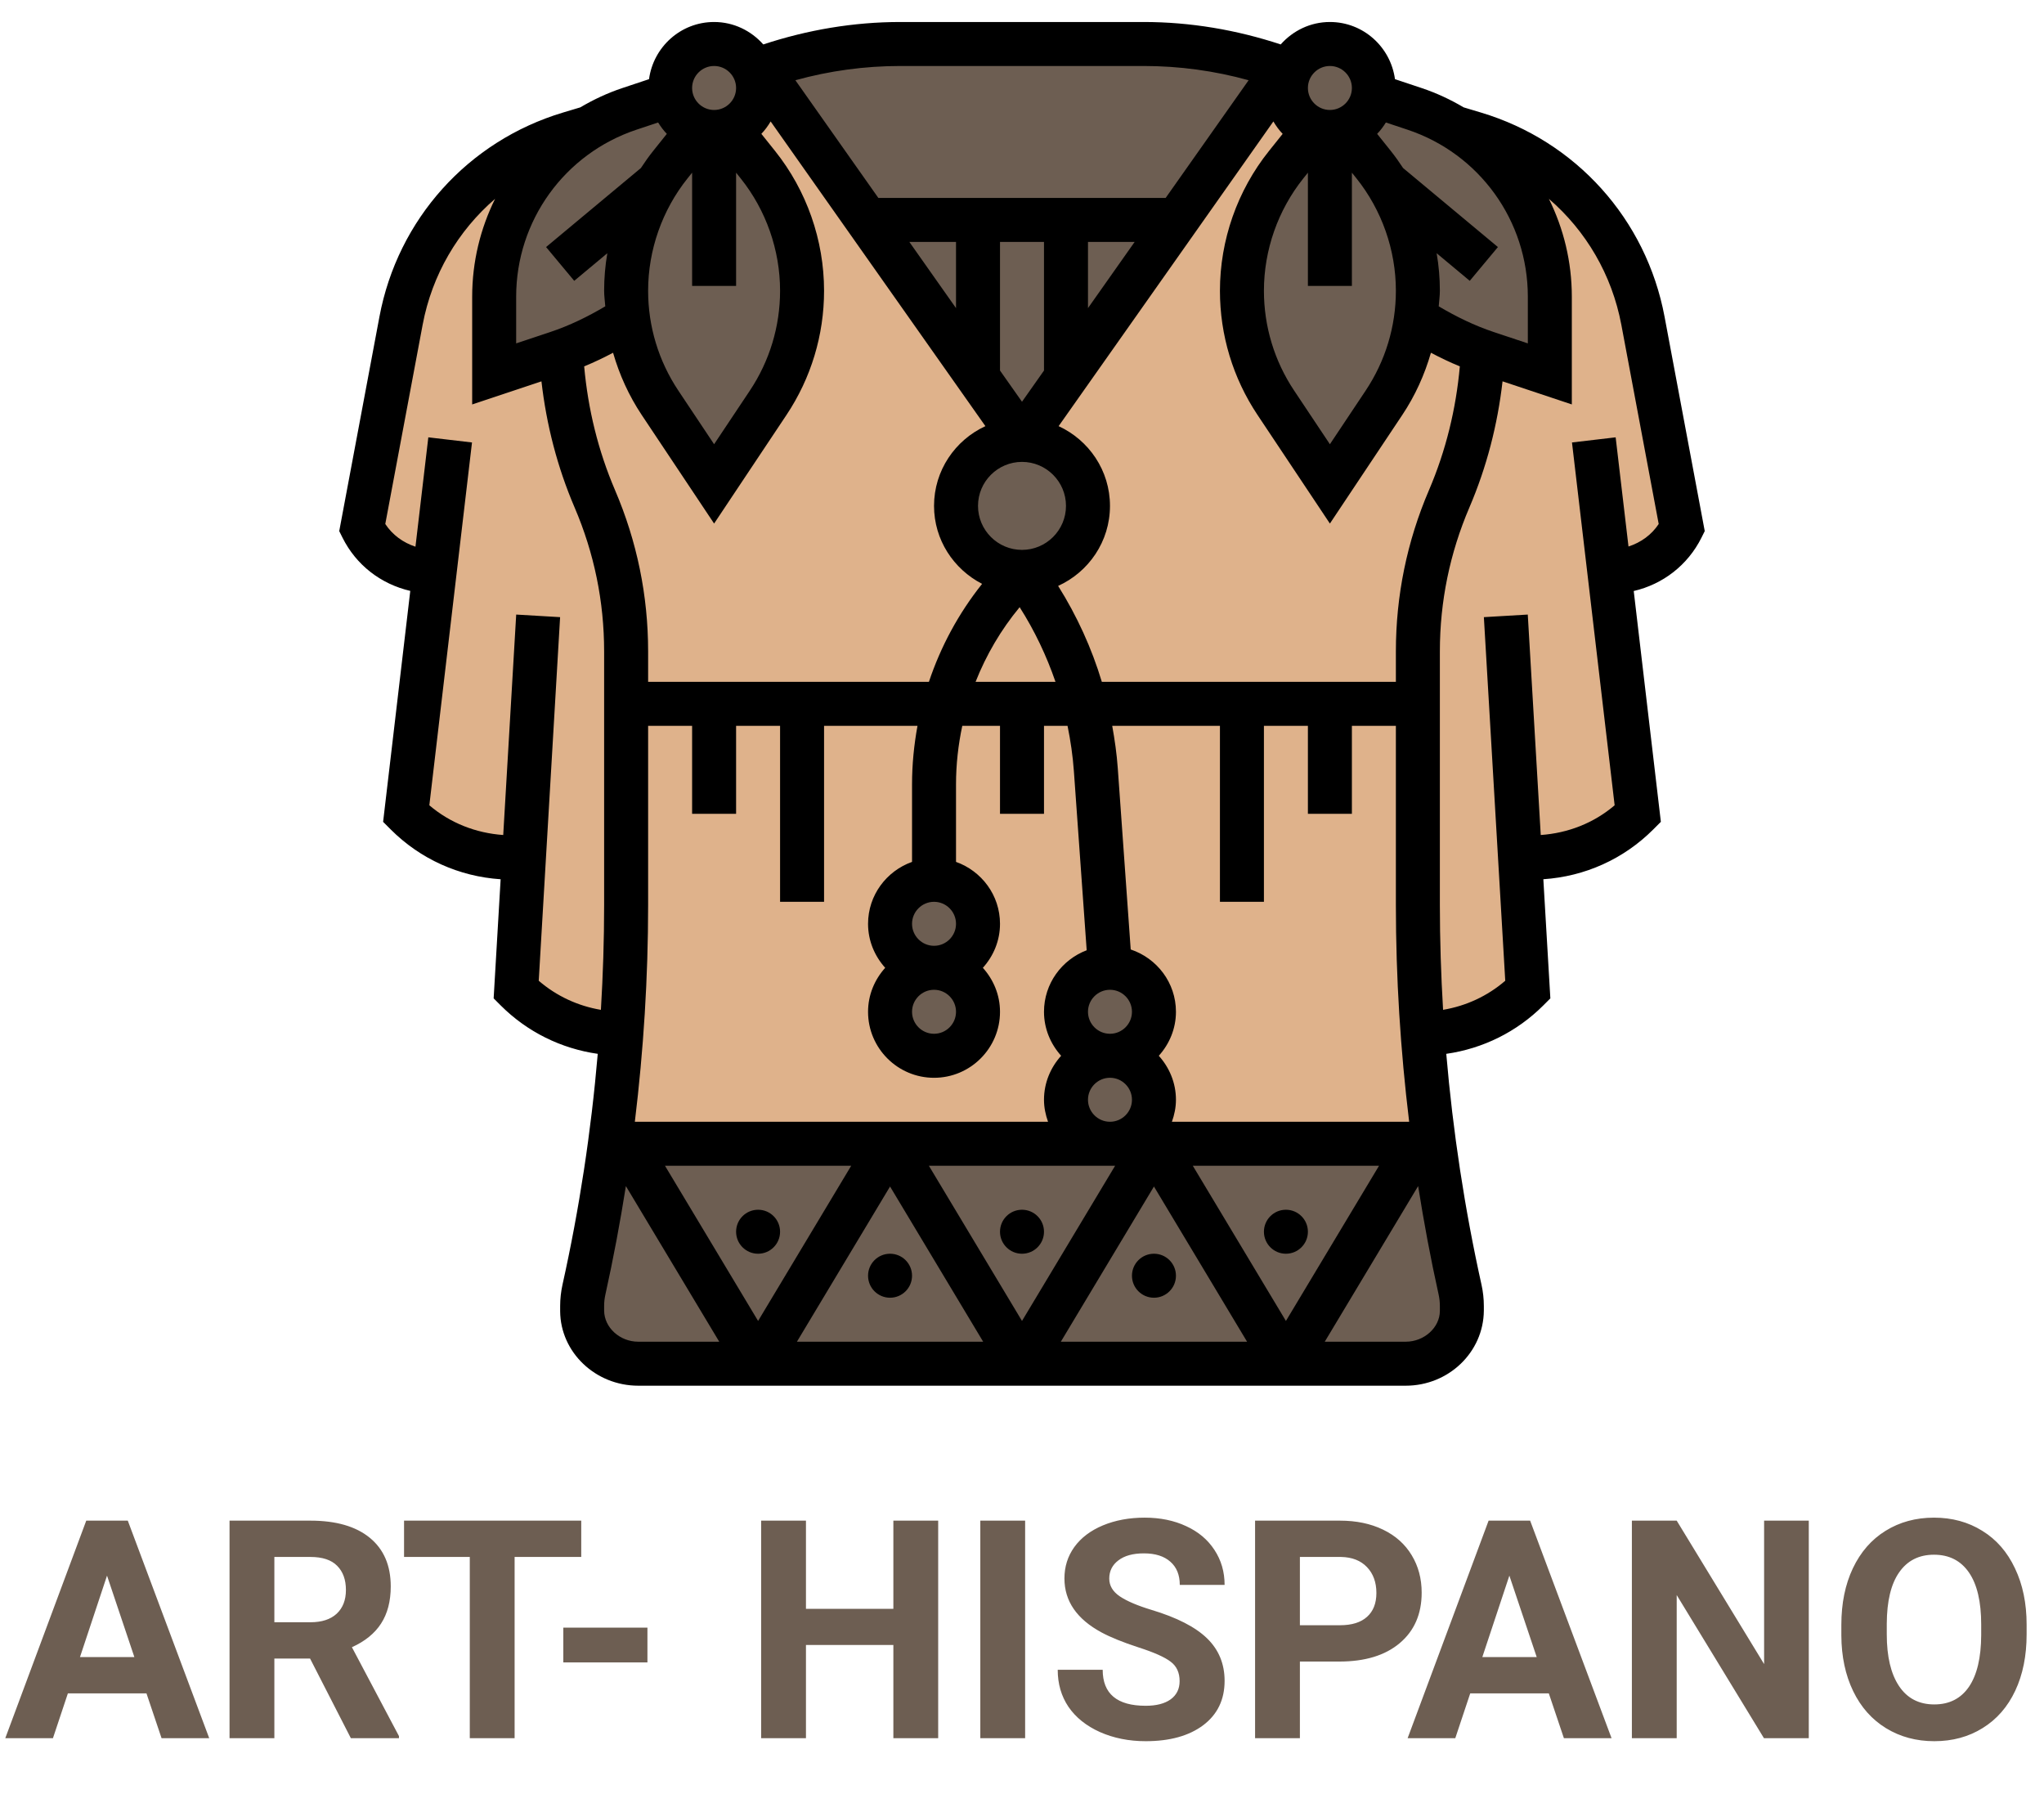 <svg width="167" height="148" viewBox="0 0 167 148" fill="none" xmlns="http://www.w3.org/2000/svg">
<path d="M11.967 138.338H5.546L4.325 142H0.431L7.047 124.227H10.441L17.094 142H13.2L11.967 138.338ZM6.535 135.372H10.978L8.744 128.719L6.535 135.372ZM25.334 135.494H22.416V142H18.754V124.227H25.358C27.457 124.227 29.077 124.694 30.216 125.63C31.356 126.566 31.925 127.889 31.925 129.598C31.925 130.81 31.661 131.823 31.132 132.637C30.611 133.443 29.817 134.086 28.752 134.566L32.597 141.829V142H28.666L25.334 135.494ZM22.416 132.527H25.37C26.29 132.527 27.002 132.295 27.506 131.832C28.011 131.36 28.263 130.713 28.263 129.891C28.263 129.052 28.023 128.393 27.543 127.913C27.071 127.433 26.343 127.193 25.358 127.193H22.416V132.527ZM47.489 127.193H42.045V142H38.383V127.193H33.012V124.227H47.489V127.193ZM52.897 135.811H46.024V132.967H52.897V135.811ZM76.652 142H72.99V134.383H65.849V142H62.187V124.227H65.849V131.429H72.99V124.227H76.652V142ZM83.756 142H80.094V124.227H83.756V142ZM96.378 137.337C96.378 136.645 96.134 136.116 95.646 135.75C95.158 135.376 94.279 134.985 93.009 134.578C91.74 134.163 90.735 133.756 89.994 133.357C87.976 132.267 86.967 130.798 86.967 128.951C86.967 127.99 87.235 127.136 87.772 126.387C88.318 125.63 89.095 125.04 90.104 124.617C91.121 124.194 92.261 123.982 93.522 123.982C94.791 123.982 95.923 124.214 96.915 124.678C97.908 125.134 98.677 125.781 99.223 126.619C99.776 127.457 100.053 128.41 100.053 129.476H96.391C96.391 128.662 96.134 128.031 95.622 127.583C95.109 127.128 94.389 126.9 93.461 126.9C92.566 126.9 91.87 127.091 91.374 127.474C90.877 127.848 90.629 128.344 90.629 128.963C90.629 129.541 90.918 130.025 91.496 130.416C92.082 130.806 92.94 131.172 94.071 131.514C96.155 132.141 97.672 132.918 98.624 133.846C99.577 134.773 100.053 135.929 100.053 137.312C100.053 138.851 99.471 140.059 98.307 140.938C97.143 141.809 95.577 142.244 93.607 142.244C92.24 142.244 90.995 141.996 89.872 141.5C88.749 140.995 87.891 140.307 87.296 139.437C86.71 138.566 86.418 137.557 86.418 136.409H90.092C90.092 138.37 91.264 139.351 93.607 139.351C94.478 139.351 95.158 139.176 95.646 138.826C96.134 138.468 96.378 137.972 96.378 137.337ZM106.205 135.738V142H102.543V124.227H109.477C110.811 124.227 111.983 124.471 112.992 124.959C114.009 125.447 114.791 126.143 115.336 127.046C115.881 127.942 116.154 128.963 116.154 130.11C116.154 131.852 115.556 133.227 114.359 134.236C113.171 135.237 111.523 135.738 109.416 135.738H106.205ZM106.205 132.771H109.477C110.445 132.771 111.181 132.544 111.686 132.088C112.199 131.632 112.455 130.981 112.455 130.135C112.455 129.264 112.199 128.56 111.686 128.023C111.173 127.486 110.465 127.209 109.562 127.193H106.205V132.771ZM126.542 138.338H120.121L118.9 142H115.006L121.623 124.227H125.016L131.669 142H127.775L126.542 138.338ZM121.11 135.372H125.553L123.319 128.719L121.11 135.372ZM147.782 142H144.12L136.991 130.306V142H133.329V124.227H136.991L144.132 135.945V124.227H147.782V142ZM165.58 133.516C165.58 135.266 165.271 136.8 164.652 138.118C164.034 139.437 163.147 140.454 161.991 141.17C160.844 141.886 159.525 142.244 158.036 142.244C156.563 142.244 155.249 141.89 154.093 141.182C152.938 140.474 152.042 139.465 151.408 138.155C150.773 136.836 150.451 135.323 150.443 133.614V132.735C150.443 130.985 150.757 129.447 151.383 128.121C152.018 126.786 152.909 125.765 154.057 125.057C155.212 124.34 156.531 123.982 158.012 123.982C159.493 123.982 160.807 124.34 161.955 125.057C163.11 125.765 164.001 126.786 164.628 128.121C165.263 129.447 165.58 130.981 165.58 132.723V133.516ZM161.869 132.71C161.869 130.847 161.535 129.431 160.868 128.462C160.201 127.494 159.249 127.01 158.012 127.01C156.783 127.01 155.835 127.49 155.167 128.45C154.5 129.402 154.162 130.802 154.154 132.649V133.516C154.154 135.331 154.488 136.739 155.155 137.74C155.823 138.741 156.783 139.241 158.036 139.241C159.265 139.241 160.209 138.761 160.868 137.801C161.527 136.832 161.861 135.424 161.869 133.577V132.71Z" fill="#6D5E52"/>
<path d="M104.901 5.588L96.168 17.969H87.094H79.906H70.832L62.099 5.588C65.765 4.277 69.646 3.594 73.563 3.594H93.437C97.354 3.594 101.235 4.277 104.901 5.588Z" fill="#6D5E52"/>
<path d="M87.094 17.969H79.906H70.832L79.763 30.637L83.5 35.938L87.237 30.637L96.168 17.969H87.094Z" fill="#6D5E52"/>
<path d="M119.294 105.351C118.413 101.416 117.695 97.445 117.155 93.438H115.844H94.281H90.688H72.719H51.156H49.844C49.306 97.445 48.587 101.416 47.706 105.351C47.616 105.8 47.562 106.249 47.562 106.68V107.076V107.112C47.581 109.538 49.737 111.406 52.145 111.406H61.938H83.5H105.062H114.855C117.263 111.406 119.42 109.538 119.438 107.112C119.438 107.094 119.438 107.076 119.438 107.076V106.68C119.438 106.249 119.384 105.8 119.294 105.351Z" fill="#6D5E52"/>
<path d="M137.406 42.927L134.226 26.001C132.878 18.741 127.559 12.848 120.48 10.727L118.898 10.242C123.624 13.135 126.625 18.328 126.625 24.042V30.349L121.486 28.642C121.378 28.606 121.288 28.57 121.18 28.534C119.222 27.852 117.389 26.953 115.682 25.839C115.341 28.283 114.442 30.619 113.077 32.703L108.656 39.334L104.236 32.703C102.439 29.99 101.469 26.809 101.469 23.557C101.469 19.82 102.745 16.172 105.08 13.261L107.398 10.35C106.033 9.847 105.062 8.517 105.062 6.99C105.062 6.487 105.17 6.002 105.368 5.552C105.206 5.498 105.062 5.445 104.901 5.391L96.168 17.771L87.237 30.439L83.5 35.74C86.483 35.74 88.891 38.148 88.891 41.13C88.891 44.113 86.483 46.521 83.5 46.521C80.517 46.521 78.109 44.113 78.109 41.13C78.109 38.148 80.517 35.74 83.5 35.74L79.763 30.439L70.832 17.771L62.099 5.391C61.938 5.445 61.794 5.498 61.632 5.552C61.83 6.002 61.938 6.487 61.938 6.99C61.938 8.517 60.967 9.847 59.602 10.35L61.919 13.261C64.255 16.172 65.531 19.82 65.531 23.557C65.531 26.809 64.561 29.99 62.764 32.703L58.344 39.334L53.923 32.703C52.558 30.619 51.659 28.283 51.318 25.839C49.611 26.953 47.778 27.852 45.819 28.534V28.732C45.712 28.768 45.622 28.804 45.514 28.84L40.375 30.547V24.24C40.375 18.526 43.376 13.333 48.102 10.44L46.52 10.925C39.441 13.045 34.122 18.939 32.774 26.198L29.594 43.125C30.69 45.335 32.954 46.719 35.416 46.719H35.505L33.188 66.484C35.487 68.784 38.614 70.078 41.866 70.078H42.801L42.172 80.859C44.454 83.141 47.527 84.435 50.761 84.453L49.844 93.438H51.156L115.844 93.24H117.155C116.76 90.257 116.437 87.256 116.239 84.255C119.473 84.237 122.546 82.944 124.828 80.662L124.199 69.88H125.134C128.386 69.88 131.512 68.587 133.812 66.287L131.495 46.521H131.584C134.046 46.521 136.31 45.138 137.406 42.927Z" fill="#DFB28B"/>
<path d="M90.688 86.25C92.672 86.25 94.281 84.641 94.281 82.656C94.281 80.671 92.672 79.062 90.688 79.062C88.703 79.062 87.094 80.671 87.094 82.656C87.094 84.641 88.703 86.25 90.688 86.25Z" fill="#6D5E52"/>
<path d="M90.688 93.438C92.672 93.438 94.281 91.829 94.281 89.844C94.281 87.859 92.672 86.25 90.688 86.25C88.703 86.25 87.094 87.859 87.094 89.844C87.094 91.829 88.703 93.438 90.688 93.438Z" fill="#6D5E52"/>
<path d="M76.312 79.062C78.297 79.062 79.906 77.454 79.906 75.469C79.906 73.484 78.297 71.875 76.312 71.875C74.328 71.875 72.719 73.484 72.719 75.469C72.719 77.454 74.328 79.062 76.312 79.062Z" fill="#6D5E52"/>
<path d="M76.312 86.25C78.297 86.25 79.906 84.641 79.906 82.656C79.906 80.671 78.297 79.062 76.312 79.062C74.328 79.062 72.719 80.671 72.719 82.656C72.719 84.641 74.328 86.25 76.312 86.25Z" fill="#6D5E52"/>
<path d="M83.5 46.719C86.477 46.719 88.891 44.305 88.891 41.328C88.891 38.351 86.477 35.938 83.5 35.938C80.523 35.938 78.109 38.351 78.109 41.328C78.109 44.305 80.523 46.719 83.5 46.719Z" fill="#6D5E52"/>
<path d="M61.919 13.459C64.255 16.369 65.531 20.017 65.531 23.755C65.531 27.007 64.561 30.188 62.764 32.901L58.344 39.531L53.923 32.901C52.558 30.816 51.659 28.48 51.318 26.037C51.21 25.282 51.156 24.527 51.156 23.755C51.156 20.017 52.432 16.369 54.768 13.459L57.086 10.548C57.481 10.709 57.895 10.781 58.344 10.781C58.793 10.781 59.206 10.709 59.602 10.548L61.919 13.459Z" fill="#6D5E52"/>
<path d="M51.426 8.895L54.804 7.763C55.002 9.056 55.9 10.098 57.086 10.548L54.768 13.459C52.432 16.369 51.156 20.017 51.156 23.755C51.156 24.527 51.21 25.282 51.318 26.037C49.611 27.151 47.778 28.049 45.819 28.732C45.712 28.768 45.622 28.804 45.514 28.84L40.375 30.547V24.24C40.375 18.526 43.376 13.333 48.102 10.44C49.126 9.811 50.24 9.29 51.426 8.895Z" fill="#6D5E52"/>
<path d="M118.898 10.44C123.624 13.333 126.625 18.526 126.625 24.24V30.547L121.486 28.84C121.378 28.804 121.288 28.768 121.18 28.732C119.222 28.049 117.389 27.151 115.682 26.037C115.79 25.282 115.844 24.527 115.844 23.755C115.844 20.017 114.568 16.369 112.232 13.459L109.914 10.548C111.1 10.098 111.998 9.056 112.196 7.763L115.574 8.895C116.76 9.29 117.874 9.811 118.898 10.44Z" fill="#6D5E52"/>
<path d="M112.232 13.459C114.568 16.369 115.844 20.017 115.844 23.755C115.844 24.527 115.79 25.282 115.682 26.037C115.341 28.48 114.442 30.816 113.077 32.901L108.656 39.531L104.236 32.901C102.439 30.188 101.469 27.007 101.469 23.755C101.469 20.017 102.745 16.369 105.08 13.459L107.398 10.548C107.794 10.709 108.207 10.781 108.656 10.781C109.105 10.781 109.519 10.709 109.914 10.548L112.232 13.459Z" fill="#6D5E52"/>
<path d="M61.632 5.75C61.83 6.199 61.938 6.684 61.938 7.188C61.938 8.715 60.967 10.044 59.602 10.548C59.206 10.709 58.793 10.781 58.344 10.781C57.895 10.781 57.481 10.709 57.086 10.548C55.9 10.098 55.002 9.056 54.804 7.763C54.768 7.583 54.75 7.385 54.75 7.188C54.75 5.211 56.367 3.594 58.344 3.594C59.817 3.594 61.075 4.492 61.632 5.75Z" fill="#6D5E52"/>
<path d="M109.914 10.548C109.519 10.709 109.105 10.781 108.656 10.781C108.207 10.781 107.794 10.709 107.398 10.548C106.033 10.044 105.062 8.715 105.062 7.188C105.062 6.684 105.17 6.199 105.368 5.75C105.925 4.492 107.183 3.594 108.656 3.594C110.633 3.594 112.25 5.211 112.25 7.188C112.25 7.385 112.232 7.583 112.196 7.763C111.998 9.056 111.1 10.098 109.914 10.548Z" fill="#6D5E52"/>
<path d="M135.999 25.875C134.506 17.913 128.76 11.523 121.003 9.196L119.585 8.771C118.507 8.134 117.359 7.595 116.135 7.188L113.973 6.467C113.617 3.838 111.382 1.797 108.656 1.797C107.052 1.797 105.625 2.516 104.637 3.63C101.016 2.437 97.259 1.797 93.433 1.797H73.567C69.74 1.797 65.984 2.437 62.362 3.63C61.375 2.516 59.948 1.797 58.344 1.797C55.618 1.797 53.383 3.838 53.027 6.467L50.863 7.188C49.64 7.595 48.492 8.134 47.413 8.771L45.998 9.195C38.24 11.523 32.494 17.913 31.001 25.875L27.716 43.389L27.986 43.93C29.103 46.163 31.116 47.712 33.52 48.273L31.301 67.14L31.917 67.757C34.346 70.186 37.509 71.602 40.903 71.83L40.332 81.56L40.901 82.13C43.076 84.304 45.843 85.664 48.837 86.092C48.296 92.44 47.336 98.754 45.954 104.966C45.83 105.532 45.766 106.111 45.766 106.689V107.131C45.793 110.479 48.655 113.203 52.148 113.203H114.852C118.343 113.203 121.207 110.479 121.234 107.069V106.689C121.234 106.111 121.17 105.532 121.046 104.968C119.666 98.754 118.706 92.438 118.164 86.092C121.157 85.664 123.924 84.304 126.099 82.13L126.668 81.56L126.095 71.828C129.491 71.6 132.654 70.184 135.081 67.755L135.697 67.138L133.48 48.282C135.854 47.732 137.888 46.178 139.013 43.928L139.282 43.387L135.999 25.875ZM124.828 24.235V28.053L122.045 27.126C120.471 26.601 118.976 25.871 117.547 25.025C117.576 24.601 117.641 24.182 117.641 23.755C117.641 22.723 117.553 21.697 117.378 20.687L120.083 22.942L122.383 20.183L114.635 13.726C114.32 13.247 113.989 12.778 113.63 12.328L112.516 10.936C112.789 10.655 113.023 10.341 113.229 10.007L114.999 10.596C120.879 12.557 124.828 18.037 124.828 24.235ZM60.141 23.359V14.107L60.514 14.573C62.59 17.169 63.734 20.43 63.734 23.755C63.734 26.666 62.881 29.485 61.266 31.909L58.344 36.291L55.422 31.909C53.807 29.487 52.953 26.666 52.953 23.755C52.953 20.43 54.098 17.169 56.173 14.573L56.547 14.107V23.359H60.141ZM52.432 33.903L58.344 42.771L64.255 33.903C66.266 30.887 67.328 27.377 67.328 23.755C67.328 19.616 65.905 15.559 63.319 12.327L62.205 10.934C62.5 10.63 62.746 10.287 62.964 9.922L80.51 34.813C78.039 35.952 76.313 38.435 76.313 41.328C76.313 44.111 77.921 46.503 80.24 47.698C78.316 50.111 76.859 52.817 75.894 55.703H52.953V53.216C52.953 48.659 52.044 44.227 50.249 40.04C48.867 36.814 48.042 33.416 47.728 29.93C48.535 29.602 49.318 29.224 50.089 28.818C50.605 30.61 51.381 32.326 52.432 33.903ZM79.707 55.703C80.575 53.509 81.777 51.45 83.308 49.603C84.53 51.52 85.502 53.568 86.237 55.703H79.707ZM83.5 44.922C81.518 44.922 79.906 43.31 79.906 41.328C79.906 39.346 81.518 37.734 83.5 37.734C85.482 37.734 87.094 39.346 87.094 41.328C87.094 43.31 85.482 44.922 83.5 44.922ZM92.702 19.766L88.891 25.171V19.766H92.702ZM85.297 30.27L83.5 32.82L81.703 30.27V19.766H85.297V30.27ZM78.109 25.171L74.298 19.766H78.109V25.171ZM52.953 73.95V59.297H56.547V66.484H60.141V59.297H63.734V73.672H67.328V59.297H74.961C74.677 60.857 74.516 62.45 74.516 64.071V70.411C72.43 71.154 70.922 73.131 70.922 75.471C70.922 76.856 71.463 78.108 72.323 79.064C71.461 80.02 70.922 81.273 70.922 82.658C70.922 85.63 73.341 88.049 76.313 88.049C79.285 88.049 81.703 85.63 81.703 82.658C81.703 81.273 81.162 80.02 80.302 79.064C81.164 78.108 81.703 76.856 81.703 75.471C81.703 73.131 80.196 71.154 78.109 70.411V64.071C78.109 62.445 78.291 60.851 78.621 59.297H81.703V66.484H85.297V59.297H87.221C87.469 60.513 87.649 61.746 87.739 62.997L88.785 77.63C86.751 78.403 85.297 80.356 85.297 82.656C85.297 84.042 85.838 85.294 86.698 86.25C85.836 87.206 85.297 88.458 85.297 89.844C85.297 90.476 85.426 91.076 85.627 91.641H51.868C52.581 85.77 52.953 79.859 52.953 73.95ZM78.109 82.656C78.109 83.646 77.303 84.453 76.313 84.453C75.323 84.453 74.516 83.646 74.516 82.656C74.516 81.666 75.323 80.859 76.313 80.859C77.303 80.859 78.109 81.666 78.109 82.656ZM74.516 75.469C74.516 74.479 75.323 73.672 76.313 73.672C77.303 73.672 78.109 74.479 78.109 75.469C78.109 76.459 77.303 77.266 76.313 77.266C75.323 77.266 74.516 76.459 74.516 75.469ZM91.108 95.234L83.5 107.913L75.892 95.234H91.108ZM88.891 89.844C88.891 88.854 89.698 88.047 90.688 88.047C91.678 88.047 92.484 88.854 92.484 89.844C92.484 90.834 91.678 91.641 90.688 91.641C89.698 91.641 88.891 90.834 88.891 89.844ZM90.688 84.453C89.698 84.453 88.891 83.646 88.891 82.656C88.891 81.666 89.698 80.859 90.688 80.859C91.678 80.859 92.484 81.666 92.484 82.656C92.484 83.646 91.678 84.453 90.688 84.453ZM69.546 95.234L61.938 107.913L54.33 95.234H69.546ZM72.719 96.931L80.327 109.609H65.111L72.719 96.931ZM94.281 96.931L101.889 109.609H86.673L94.281 96.931ZM97.455 95.234H112.671L105.063 107.913L97.455 95.234ZM95.748 91.641C95.949 91.076 96.078 90.476 96.078 89.844C96.078 88.458 95.537 87.206 94.677 86.25C95.539 85.294 96.078 84.042 96.078 82.656C96.078 80.279 94.522 78.279 92.382 77.566L91.324 62.74C91.241 61.579 91.076 60.432 90.871 59.297H99.672V73.672H103.266V59.297H106.859V66.484H110.453V59.297H114.047V73.95C114.047 79.857 114.419 85.77 115.132 91.641H95.748ZM114.047 53.216V55.703H90.023C89.193 52.949 87.992 50.316 86.452 47.865C88.943 46.735 90.688 44.237 90.688 41.328C90.688 38.435 88.961 35.952 86.492 34.813L104.038 9.922C104.256 10.287 104.502 10.632 104.797 10.936L103.683 12.328C101.095 15.559 99.672 19.616 99.672 23.755C99.672 27.377 100.734 30.887 102.745 33.902L108.656 42.771L114.568 33.903C115.619 32.328 116.395 30.612 116.911 28.818C117.682 29.223 118.465 29.602 119.272 29.93C118.96 33.416 118.133 36.814 116.751 40.04C114.956 44.225 114.047 48.659 114.047 53.216ZM106.486 14.573L106.859 14.107V23.359H110.453V14.107L110.827 14.573C112.902 17.169 114.047 20.43 114.047 23.755C114.047 26.666 113.193 29.485 111.578 31.909L108.656 36.291L105.735 31.909C104.119 29.487 103.266 26.666 103.266 23.755C103.266 20.43 104.41 17.169 106.486 14.573ZM108.656 5.391C109.646 5.391 110.453 6.197 110.453 7.188C110.453 8.178 109.646 8.984 108.656 8.984C107.666 8.984 106.859 8.178 106.859 7.188C106.859 6.197 107.666 5.391 108.656 5.391ZM93.433 5.391C96.348 5.391 99.225 5.782 102.015 6.555L95.235 16.172H71.765L64.985 6.555C67.777 5.782 70.652 5.391 73.567 5.391H93.433ZM58.344 5.391C59.334 5.391 60.141 6.197 60.141 7.188C60.141 8.178 59.334 8.984 58.344 8.984C57.354 8.984 56.547 8.178 56.547 7.188C56.547 6.197 57.354 5.391 58.344 5.391ZM52.001 10.596L53.771 10.007C53.977 10.341 54.211 10.655 54.482 10.936L53.368 12.328C53.009 12.778 52.678 13.247 52.364 13.726L44.616 20.183L46.916 22.942L49.62 20.687C49.447 21.697 49.359 22.723 49.359 23.755C49.359 24.182 49.424 24.601 49.453 25.025C48.024 25.871 46.529 26.601 44.953 27.126L42.172 28.053V24.235C42.172 18.037 46.121 12.557 52.001 10.596ZM44.016 80.121L45.762 50.417L42.175 50.206L41.115 68.215C38.882 68.057 36.779 67.237 35.078 65.787L38.564 36.146L34.995 35.727L33.944 44.661C32.945 44.334 32.068 43.704 31.479 42.807L34.53 26.535C35.297 22.441 37.421 18.853 40.45 16.244C39.248 18.673 38.578 21.392 38.578 24.235V33.041L44.238 31.154C44.644 34.701 45.534 38.16 46.946 41.456C48.547 45.191 49.359 49.148 49.359 53.216V73.952C49.359 76.802 49.266 79.652 49.095 82.498C47.219 82.182 45.469 81.375 44.016 80.121ZM49.359 107.069V106.689C49.359 106.373 49.395 106.057 49.464 105.748C50.114 102.817 50.666 99.863 51.136 96.895L58.764 109.609H52.148C50.648 109.609 49.37 108.461 49.359 107.069ZM117.641 107.103C117.63 108.461 116.352 109.609 114.852 109.609H108.236L115.865 96.895C116.336 99.863 116.886 102.817 117.538 105.75C117.605 106.057 117.641 106.373 117.641 106.689V107.103ZM133.052 44.647L132.003 35.727L128.435 36.146L131.92 65.787C130.219 67.237 128.116 68.057 125.883 68.215L124.823 50.206L121.236 50.417L122.983 80.121C121.529 81.375 119.779 82.182 117.903 82.496C117.734 79.65 117.641 76.8 117.641 73.95V53.215C117.641 49.146 118.453 45.19 120.054 41.454C121.466 38.158 122.356 34.7 122.762 31.152L128.422 33.039V24.233C128.422 21.39 127.752 18.671 126.548 16.244C129.576 18.853 131.699 22.441 132.468 26.535L135.52 42.807C134.937 43.693 134.068 44.316 133.052 44.647Z" fill="black"/>
<path d="M83.5 102.422C84.493 102.422 85.297 101.617 85.297 100.625C85.297 99.633 84.493 98.828 83.5 98.828C82.508 98.828 81.703 99.633 81.703 100.625C81.703 101.617 82.508 102.422 83.5 102.422Z" fill="black"/>
<path d="M61.938 102.422C62.93 102.422 63.734 101.617 63.734 100.625C63.734 99.633 62.93 98.828 61.938 98.828C60.945 98.828 60.141 99.633 60.141 100.625C60.141 101.617 60.945 102.422 61.938 102.422Z" fill="black"/>
<path d="M105.062 102.422C106.055 102.422 106.859 101.617 106.859 100.625C106.859 99.633 106.055 98.828 105.062 98.828C104.07 98.828 103.266 99.633 103.266 100.625C103.266 101.617 104.07 102.422 105.062 102.422Z" fill="black"/>
<path d="M94.281 106.016C95.274 106.016 96.078 105.211 96.078 104.219C96.078 103.226 95.274 102.422 94.281 102.422C93.289 102.422 92.484 103.226 92.484 104.219C92.484 105.211 93.289 106.016 94.281 106.016Z" fill="black"/>
<path d="M72.719 106.016C73.711 106.016 74.516 105.211 74.516 104.219C74.516 103.226 73.711 102.422 72.719 102.422C71.727 102.422 70.922 103.226 70.922 104.219C70.922 105.211 71.727 106.016 72.719 106.016Z" fill="black"/>
</svg>

